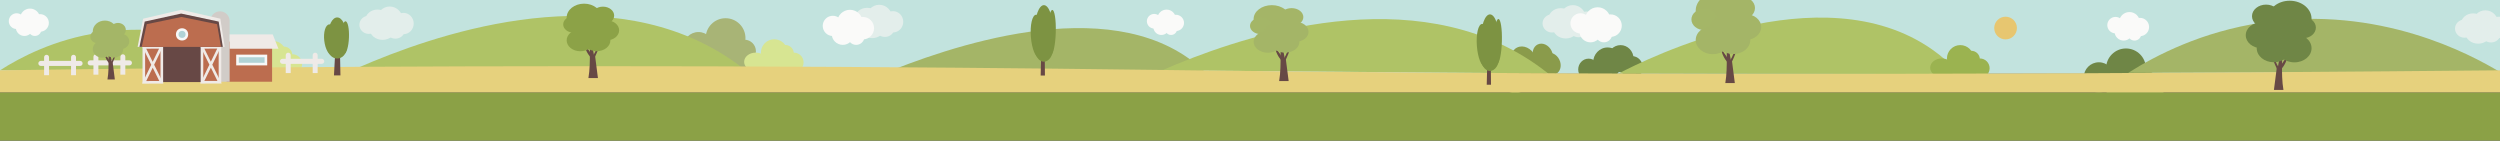 <?xml version="1.0" encoding="utf-8"?>
<!-- Generator: Adobe Illustrator 25.2.0, SVG Export Plug-In . SVG Version: 6.00 Build 0)  -->
<svg version="1.1" id="레이어_1" xmlns="http://www.w3.org/2000/svg" xmlns:xlink="http://www.w3.org/1999/xlink" x="0px"
	 y="0px" viewBox="0 0 1920 108" style="enable-background:new 0 0 1920 108;" xml:space="preserve">
<rect x="0" y="0" width="1920" height="108" fill="#333333" stroke="none"/>
<style type="text/css">
	.st0{fill:#C2E3DE;}
	.st1{fill:#A8B476;}
	.st2{fill:#6F8646;}
	.st3{fill:#AFC366;}
	.st4{fill:#D7E592;}
	.st5{fill:#8BA146;}
	.st6{fill:#A4B567;}
	.st7{fill:#E3EEEB;}
	.st8{fill:#FAFAF9;}
	.st9{fill:#8A9B4B;}
	.st10{fill:#E7C670;}
	.st11{fill:#9BB350;}
	.st12{fill:#E6D17D;}
	.st13{fill:#BC6D4F;}
	.st14{fill:#D1CCC8;}
	.st15{fill:#EFEAE7;}
	.st16{fill:#674845;}
	.st17{fill:#B1D3D6;stroke:#F7F8F8;stroke-width:2;stroke-miterlimit:10;}
	.st18{fill:none;stroke:#EFEAE7;stroke-width:2;stroke-miterlimit:10;}
	.st19{fill:#674945;}
	.st20{fill:#8CA247;}
	.st21{fill:#A4B667;}
	.st22{fill:#7D9342;}
	.st23{fill:#B8946F;}
</style>
<rect class="st0" width="1920" height="56.67"/>
<g>
	<circle class="st1" cx="557.23" cy="29.28" r="15.29"/>
	<circle class="st1" cx="536.43" cy="36.25" r="11.65"/>
	<circle class="st1" cx="571.66" cy="39.36" r="8.89"/>
	<ellipse class="st1" cx="557.23" cy="45.62" rx="15.29" ry="9.37"/>
	<ellipse class="st1" cx="575.7" cy="47.87" rx="10.35" ry="7.12"/>
</g>
<g>
	<circle class="st2" cx="1632.75" cy="52.51" r="15.29"/>
	<circle class="st2" cx="1611.95" cy="59.48" r="11.65"/>
	<circle class="st2" cx="1647.18" cy="62.59" r="8.89"/>
	<ellipse class="st2" cx="1632.75" cy="68.85" rx="15.29" ry="9.37"/>
	<ellipse class="st2" cx="1651.22" cy="71.1" rx="10.35" ry="7.12"/>
</g>
<path class="st3" d="M213.49,54c-16.67-10.16-69.4-39.35-137.26-28.96C41.91,30.3,15.94,43.81,0,54"/>
<g>
	<circle class="st4" cx="209.51" cy="41.65" r="10.26"/>
	<ellipse class="st4" cx="195.26" cy="48.78" rx="8.89" ry="7.12"/>
	<circle class="st4" cx="224.52" cy="49.16" r="7.51"/>
	<circle class="st4" cx="218.01" cy="42.29" r="6.51"/>
	<ellipse class="st4" cx="209.51" cy="52.22" rx="10.26" ry="6.74"/>
</g>
<rect y="71" class="st5" width="1920" height="41.06"/>
<path class="st3" d="M276,51.56c54.1-23.41,181.92-69.67,278.48-10.27c6.11,3.76,12.15,7.97,18.1,12.71"/>
<path class="st3" d="M639.98,50.78"/>
<path class="st6" d="M675.48,57.77c50.77-21.01,174.94-65.27,243.88-7.97c2.96,2.46,5.82,5.11,8.58,7.97"/>
<path class="st6" d="M1920,55.33c-22.74-13.64-92.63-51.47-182.6-37.99c-46.33,6.94-81.42,25-102.94,38.6"/>
<circle class="st1" cx="580.14" cy="45.18" r="1.32"/>
<g>
	<ellipse class="st7" cx="675.28" cy="14.19" rx="10.08" ry="10.52"/>
	<ellipse class="st7" cx="685.85" cy="16.74" rx="7.84" ry="8.18"/>
	<ellipse class="st7" cx="665.9" cy="14.19" rx="9.38" ry="8.18"/>
	<ellipse class="st7" cx="659.24" cy="17.72" rx="7.28" ry="6.99"/>
	<ellipse class="st7" cx="679.62" cy="21.64" rx="7.28" ry="6.72"/>
	<ellipse class="st7" cx="669.74" cy="20.89" rx="9.87" ry="8.4"/>
</g>
<g>
	<ellipse class="st7" cx="299.32" cy="15.52" rx="10.08" ry="10.52"/>
	<ellipse class="st7" cx="309.89" cy="18.07" rx="7.84" ry="8.18"/>
	<ellipse class="st7" cx="289.94" cy="15.52" rx="9.38" ry="8.18"/>
	<ellipse class="st7" cx="283.28" cy="19.05" rx="7.28" ry="6.99"/>
	<ellipse class="st7" cx="303.65" cy="22.97" rx="7.28" ry="6.72"/>
	<ellipse class="st7" cx="293.78" cy="22.22" rx="9.87" ry="8.4"/>
</g>
<g>
	<ellipse class="st7" cx="1208" cy="14.45" rx="10.08" ry="10.52"/>
	<ellipse class="st7" cx="1218.57" cy="17" rx="7.84" ry="8.18"/>
	<ellipse class="st7" cx="1198.62" cy="14.45" rx="9.38" ry="8.18"/>
	<ellipse class="st7" cx="1191.96" cy="17.98" rx="7.28" ry="6.99"/>
	<ellipse class="st7" cx="1212.33" cy="21.9" rx="7.28" ry="6.72"/>
	<ellipse class="st7" cx="1202.46" cy="21.15" rx="9.87" ry="8.4"/>
</g>
<g>
	<circle class="st8" cx="652.77" cy="17.39" r="9.87"/>
	<circle class="st8" cx="639.62" cy="19.88" r="7.77"/>
	<circle class="st8" cx="662.64" cy="21.64" r="8.65"/>
	<circle class="st8" cx="647.26" cy="25.93" r="8.53"/>
	<circle class="st8" cx="657.54" cy="28.05" r="6.41"/>
</g>
<g>
	<circle class="st8" cx="23.06" cy="14.3" r="7.71"/>
	<circle class="st8" cx="12.8" cy="16.24" r="6.06"/>
	<circle class="st8" cx="30.77" cy="17.61" r="6.75"/>
	<circle class="st8" cx="18.76" cy="20.96" r="6.66"/>
	<circle class="st8" cx="26.79" cy="22.62" r="5"/>
</g>
<g>
	
		<ellipse transform="matrix(0.901 -0.433 0.433 0.901 94.95 511.434)" class="st9" cx="1170.76" cy="47.17" rx="9.66" ry="11.67"/>
	
		<ellipse transform="matrix(0.901 -0.433 0.433 0.901 88.712 509.15)" class="st9" cx="1162.63" cy="59.73" rx="10.42" ry="12.59"/>
	
		<ellipse transform="matrix(0.901 -0.433 0.433 0.901 93.136 516.126)" class="st9" cx="1180.16" cy="53.5" rx="8.09" ry="9.77"/>
	
		<ellipse transform="matrix(0.901 -0.433 0.433 0.901 98.432 517.309)" class="st9" cx="1185.41" cy="42.46" rx="7.48" ry="9.04"/>
	
		<ellipse transform="matrix(0.901 -0.433 0.433 0.901 96.148 520.662)" class="st9" cx="1191.63" cy="49.16" rx="7.22" ry="8.73"/>
</g>
<g>
	<circle class="st8" cx="895.93" cy="14.51" r="7.14"/>
	<circle class="st8" cx="886.42" cy="16.31" r="5.62"/>
	<circle class="st8" cx="903.07" cy="17.59" r="6.26"/>
	<circle class="st8" cx="891.94" cy="20.69" r="6.17"/>
	<circle class="st8" cx="899.38" cy="22.22" r="4.64"/>
</g>
<g>
	<circle class="st8" cx="1227.01" cy="15.45" r="9.87"/>
	<circle class="st8" cx="1213.86" cy="17.94" r="7.77"/>
	<circle class="st8" cx="1236.88" cy="19.7" r="8.65"/>
	<circle class="st8" cx="1221.5" cy="23.99" r="8.53"/>
	<circle class="st8" cx="1231.78" cy="26.11" r="6.41"/>
</g>
<g>
	<circle class="st8" cx="1635.43" cy="17.28" r="8.03"/>
	<circle class="st8" cx="1624.72" cy="19.3" r="6.32"/>
	<circle class="st8" cx="1643.46" cy="20.74" r="7.04"/>
	<circle class="st8" cx="1630.94" cy="24.22" r="6.95"/>
	<circle class="st8" cx="1639.31" cy="25.95" r="5.22"/>
</g>
<g>
	<ellipse class="st7" cx="1908.77" cy="18.45" rx="10.08" ry="10.52"/>
	<ellipse class="st7" cx="1919.33" cy="21" rx="7.84" ry="8.18"/>
	<ellipse class="st7" cx="1899.39" cy="18.45" rx="9.38" ry="8.18"/>
	<ellipse class="st7" cx="1892.73" cy="21.98" rx="7.28" ry="6.99"/>
	<ellipse class="st7" cx="1913.1" cy="25.9" rx="7.28" ry="6.72"/>
	<ellipse class="st7" cx="1903.23" cy="25.14" rx="9.87" ry="8.4"/>
</g>
<circle class="st10" cx="1540.28" cy="21.54" r="8.72"/>
<g>
	<circle class="st4" cx="594.63" cy="40.41" r="10.26"/>
	<ellipse class="st4" cx="580.39" cy="47.53" rx="8.89" ry="7.12"/>
	<circle class="st4" cx="609.65" cy="47.92" r="7.51"/>
	<circle class="st4" cx="603.14" cy="41.05" r="6.51"/>
	<ellipse class="st4" cx="594.63" cy="50.98" rx="10.26" ry="6.74"/>
</g>
<g>
	<ellipse class="st2" cx="1244.6" cy="45.04" rx="9.98" ry="10.4"/>
	<ellipse class="st2" cx="1234.63" cy="48.05" rx="11.12" ry="11.6"/>
	<ellipse class="st2" cx="1253.27" cy="51.85" rx="8.43" ry="8.79"/>
	<ellipse class="st2" cx="1220.04" cy="53.36" rx="7.98" ry="8.32"/>
</g>
<path class="st3" d="M892.44,54c54.1-23.41,181.92-69.67,278.48-10.27c6.11,3.76,12.15,7.97,18.1,12.71"/>
<path class="st3" d="M1242.94,56.5c21.88-11.29,155.58-78.18,240.82-18.59c7.32,5.11,14.55,11.35,21.45,19"/>
<g>
	<circle class="st11" cx="1505.51" cy="44.89" r="10.26"/>
	<ellipse class="st11" cx="1491.26" cy="52.01" rx="8.89" ry="7.12"/>
	<circle class="st11" cx="1520.52" cy="52.4" r="7.51"/>
	<circle class="st11" cx="1514.01" cy="45.53" r="6.51"/>
	<ellipse class="st11" cx="1505.51" cy="55.46" rx="10.26" ry="6.74"/>
</g>
<path class="st12" d="M1920,71H0V54c146.13-2.07,370.89-4.22,648.56-2.61C774.35,52.12,862.5,53.35,915.07,54
	c214.72,2.66,540.02,4.51,1004.93,0C1920,59.67,1920,65.33,1920,71z"/>
<g>
	<rect x="173.97" y="31.93" class="st13" width="35" height="30.84"/>
	<path class="st14" d="M176.35,62.77h-14.81V16.11c0-4.09,3.32-7.41,7.41-7.41h0c4.09,0,7.41,3.32,7.41,7.41V62.77z"/>
	<polygon class="st15" points="172.55,36 105.69,36 109.91,14.36 139.12,7.51 169.23,14.36 	"/>
	<polygon class="st15" points="213.85,37.45 176.35,37.45 176.35,26.41 209.46,26.41 	"/>
	<rect x="124.28" y="36" class="st16" width="31.08" height="27.03"/>
	<rect x="182.4" y="42.97" class="st17" width="21.81" height="6.25"/>
	<circle class="st18" cx="139.82" cy="26.41" r="3.7"/>
	<path class="st18" d="M155.49,63.67"/>
	<path class="st18" d="M155.49,36.05"/>
	<path class="st18" d="M168.18,63.67"/>
	<path class="st18" d="M168.18,36.05"/>
	<g>
		<g>
			<g>
				<rect x="110.31" y="36" class="st13" width="13.97" height="27.61"/>
				<polygon class="st18" points="110.69,36.43 123.77,36.36 110.69,63.25 123.94,63.19 				"/>
			</g>
			<line class="st18" x1="124.28" y1="36" x2="124.28" y2="63.61"/>
		</g>
		<line class="st18" x1="110.45" y1="36.11" x2="110.45" y2="63.72"/>
	</g>
	<g>
		<g>
			<g>
				<rect x="154.97" y="35.94" class="st13" width="13.97" height="27.61"/>
				<polygon class="st18" points="155.35,36.38 168.43,36.31 155.35,63.19 168.59,63.14 				"/>
			</g>
			<line class="st18" x1="168.94" y1="35.94" x2="168.94" y2="63.56"/>
		</g>
		<line class="st18" x1="155.11" y1="36.05" x2="155.11" y2="63.66"/>
	</g>
	<polygon class="st16" points="171.13,36 107.11,36 111.15,16.57 139.12,10.42 167.95,16.57 	"/>
	<polygon class="st13" points="169.72,36 108.86,36 112.7,18.56 139.29,13.04 166.7,18.56 	"/>
	<circle class="st17" cx="139.82" cy="26.41" r="3.7"/>
</g>
<g>
	<path class="st15" d="M247.09,49.03h-30.12c-1.07,0-1.94-0.87-1.94-1.94v0c0-1.07,0.87-1.94,1.94-1.94h30.12
		c1.07,0,1.94,0.87,1.94,1.94v0C249.03,48.16,248.16,49.03,247.09,49.03z"/>
	<path class="st15" d="M223.25,56.13h-3.8V42.37c0-1.05,0.85-1.9,1.9-1.9h0c1.05,0,1.9,0.85,1.9,1.9V56.13z"/>
	<path class="st15" d="M243.95,56.13h-3.8V42.37c0-1.05,0.85-1.9,1.9-1.9l0,0c1.05,0,1.9,0.85,1.9,1.9V56.13z"/>
</g>
<g>
	<path class="st15" d="M61.51,50.64H31.39c-1.07,0-1.94-0.87-1.94-1.94v0c0-1.07,0.87-1.94,1.94-1.94h30.12
		c1.07,0,1.94,0.87,1.94,1.94v0C63.45,49.77,62.58,50.64,61.51,50.64z"/>
	<path class="st15" d="M37.67,57.74h-3.8V43.98c0-1.05,0.85-1.9,1.9-1.9h0c1.05,0,1.9,0.85,1.9,1.9V57.74z"/>
	<path class="st15" d="M58.37,57.74h-3.8V43.98c0-1.05,0.85-1.9,1.9-1.9h0c1.05,0,1.9,0.85,1.9,1.9V57.74z"/>
</g>
<g>
	<path class="st15" d="M99.39,50.24H69.27c-1.07,0-1.94-0.87-1.94-1.94v0c0-1.07,0.87-1.94,1.94-1.94h30.12
		c1.07,0,1.94,0.87,1.94,1.94v0C101.33,49.37,100.46,50.24,99.39,50.24z"/>
	<path class="st15" d="M75.56,57.35h-3.8V43.58c0-1.05,0.85-1.9,1.9-1.9h0c1.05,0,1.9,0.85,1.9,1.9V57.35z"/>
	<path class="st15" d="M96.25,57.35h-3.8V43.58c0-1.05,0.85-1.9,1.9-1.9l0,0c1.05,0,1.9,0.85,1.9,1.9V57.35z"/>
</g>
<path class="st19" d="M250.47,34.92"/>
<g>
	<path class="st19" d="M459.22,59.97h-7.32c1.13-6.6,1.13-13.2,1.13-19.81c0-1.9,0-4.95,0-6.85c2.97,0.63,2.27,10.56,4,9.73
		L459.22,59.97z"/>
	<path class="st19" d="M455.56,45.74c-0.8-0.6-1.66-1.38-2.52-2.4c-2.96-3.49-4.14-7.76-4.63-10.14c1.54,2.21,3.09,4.42,4.63,6.63"
		/>
	<path class="st19" d="M460.17,32.71c0.16,0.53,1.37,1-2.69,9.84c-0.78,1.69-2.56,4.48-3.1,4.05c-0.66-0.52,1.04-3.77,2.64-6.53"/>
</g>
<g>
	<path class="st19" d="M989.69,62.28h-7.32c1.13-6.6,1.13-13.2,1.13-19.81c0-1.9,0-4.95,0-6.85c2.97,0.63,2.27,10.56,4,9.73
		L989.69,62.28z"/>
	<path class="st19" d="M986.03,48.05c-0.8-0.6-1.66-1.38-2.52-2.4c-2.96-3.49-4.14-7.76-4.63-10.14c1.54,2.21,3.09,4.42,4.63,6.63"
		/>
	<path class="st19" d="M990.64,35.02c0.16,0.53,1.37,1-2.69,9.84c-0.78,1.69-2.56,4.48-3.1,4.05c-0.66-0.52,1.04-3.77,2.64-6.53"/>
</g>
<g>
	<g>
		<ellipse class="st20" cx="448.58" cy="13.49" rx="13.39" ry="10.68"/>
		<ellipse class="st20" cx="440.47" cy="18.75" rx="7.93" ry="6.33"/>
		<ellipse class="st20" cx="465.86" cy="23.29" rx="9.64" ry="7.69"/>
		<ellipse class="st20" cx="445.7" cy="30.98" rx="10.51" ry="8.39"/>
		<ellipse class="st20" cx="463.06" cy="11.98" rx="8.62" ry="6.88"/>
		<ellipse class="st20" cx="458.32" cy="30.95" rx="10.48" ry="8.36"/>
	</g>
	
		<ellipse transform="matrix(0.642 -0.767 0.767 0.642 142.726 354.614)" class="st20" cx="450.99" cy="24.51" rx="7.93" ry="7.71"/>
</g>
<g>
	<g>
		<ellipse class="st6" cx="976.79" cy="14.63" rx="14.02" ry="10.68"/>
		<ellipse class="st21" cx="968.3" cy="19.89" rx="8.3" ry="6.33"/>
		<ellipse class="st6" cx="994.88" cy="24.43" rx="10.09" ry="7.69"/>
		<ellipse class="st6" cx="973.78" cy="32.12" rx="11.01" ry="8.39"/>
		<ellipse class="st6" cx="991.94" cy="13.12" rx="9.03" ry="6.88"/>
		<ellipse class="st6" cx="986.99" cy="32.09" rx="10.97" ry="8.36"/>
	</g>
	
		<ellipse transform="matrix(0.957 -0.289 0.289 0.957 34.334 283.974)" class="st6" cx="979.31" cy="25.66" rx="8.2" ry="7.81"/>
</g>
<g>
	<path class="st19" d="M1332.35,63.8h-7.32c1.13-6.6,1.13-13.2,1.13-19.81c0-1.9,0-4.95,0-6.85c2.97,0.63,2.27,10.56,4,9.73
		L1332.35,63.8z"/>
	<path class="st19" d="M1328.69,49.57c-0.8-0.6-1.66-1.38-2.52-2.4c-2.96-3.49-4.14-7.76-4.63-10.14c1.54,2.21,3.09,4.42,4.63,6.63"
		/>
	<path class="st19" d="M1333.3,36.55c0.16,0.53,1.37,1-2.69,9.84c-0.78,1.69-2.56,4.48-3.1,4.05c-0.66-0.52,1.04-3.77,2.64-6.53"/>
</g>
<g>
	<g>
		<ellipse class="st6" cx="1319.01" cy="8.1" rx="16.7" ry="13.83"/>
		<ellipse class="st21" cx="1308.9" cy="14.92" rx="9.89" ry="8.19"/>
		<ellipse class="st6" cx="1340.57" cy="20.79" rx="12.03" ry="9.96"/>
		<ellipse class="st6" cx="1315.42" cy="30.75" rx="13.11" ry="10.86"/>
		<ellipse class="st6" cx="1337.07" cy="6.16" rx="10.76" ry="8.9"/>
		<ellipse class="st6" cx="1331.16" cy="30.71" rx="13.07" ry="10.82"/>
	</g>
	
		<ellipse transform="matrix(0.283 -0.959 0.959 0.283 926.574 1284.065)" class="st6" cx="1322.02" cy="22.38" rx="10.19" ry="9.69"/>
</g>
<g>
	<path class="st19" d="M1746.37,69.08h7.32c-1.13-6.6-1.13-13.2-1.13-19.81c0-1.9,0-4.95,0-6.85c-2.97,0.63-2.27,10.56-4,9.73
		L1746.37,69.08z"/>
	<path class="st19" d="M1750.02,54.85c0.8-0.6,1.66-1.38,2.52-2.4c2.96-3.49,4.14-7.76,4.63-10.14c-1.54,2.21-3.09,4.42-4.63,6.63"
		/>
	<path class="st19" d="M1745.41,41.83c-0.16,0.53-1.37,1,2.69,9.84c0.78,1.69,2.56,4.48,3.1,4.05c0.66-0.52-1.04-3.77-2.64-6.53"/>
</g>
<g>
	<g>
		<ellipse class="st2" cx="1758.49" cy="14.39" rx="16.78" ry="13.83"/>
		<ellipse class="st2" cx="1768.65" cy="21.2" rx="9.94" ry="8.19"/>
		<ellipse class="st2" cx="1736.83" cy="27.07" rx="12.09" ry="9.96"/>
		<ellipse class="st2" cx="1762.1" cy="37.03" rx="13.18" ry="10.86"/>
		<ellipse class="st2" cx="1740.34" cy="12.44" rx="10.81" ry="8.9"/>
		<ellipse class="st2" cx="1746.28" cy="36.99" rx="13.13" ry="10.82"/>
	</g>
	
		<ellipse transform="matrix(0.95 -0.311 0.311 0.95 78.212 547.603)" class="st2" cx="1755.47" cy="28.66" rx="9.73" ry="10.19"/>
</g>
<polygon class="st16" points="261.46,57.89 256.49,57.89 257.68,35.64 261.02,35.64 "/>
<g>
	<path class="st19" d="M88.2,61.03h-5.67c0.88-5.15,0.88-10.29,0.88-15.44c0-1.48,0-3.86,0-5.34c2.3,0.49,1.76,8.23,3.11,7.58
		L88.2,61.03z"/>
	<path class="st19" d="M85.36,49.94c-0.62-0.47-1.29-1.08-1.96-1.87c-2.3-2.72-3.21-6.05-3.59-7.9c1.2,1.72,2.39,3.45,3.59,5.17"/>
	<path class="st19" d="M88.94,39.79c0.12,0.41,1.06,0.78-2.09,7.67c-0.6,1.32-1.99,3.49-2.4,3.16c-0.51-0.41,0.81-2.94,2.05-5.09"/>
</g>
<g>
	<g>
		<ellipse class="st21" cx="80.55" cy="24.13" rx="9.31" ry="8.33"/>
		<ellipse class="st21" cx="74.91" cy="28.23" rx="5.52" ry="4.93"/>
		<ellipse class="st21" cx="92.57" cy="31.77" rx="6.71" ry="6"/>
		<ellipse class="st21" cx="78.55" cy="37.77" rx="7.31" ry="6.54"/>
		<ellipse class="st21" cx="90.62" cy="22.96" rx="6" ry="5.36"/>
		<ellipse class="st21" cx="87.32" cy="37.74" rx="7.29" ry="6.52"/>
	</g>
	
		<ellipse transform="matrix(0.112 -0.994 0.994 0.112 40.527 110.786)" class="st21" cx="82.22" cy="32.73" rx="6.12" ry="5.42"/>
</g>
<g>
	<ellipse class="st22" cx="258.97" cy="27.45" rx="6.99" ry="14.06"/>
	
		<ellipse transform="matrix(0.993 -0.116 0.116 0.993 -1.856 29.596)" class="st22" cx="254.29" cy="30.81" rx="5.23" ry="12.06"/>
	
		<ellipse transform="matrix(0.041 -0.999 0.999 0.041 225.279 292.23)" class="st22" cx="264.89" cy="28.75" rx="12.45" ry="3.14"/>
	<ellipse class="st22" cx="258.97" cy="36.85" rx="7.26" ry="8.1"/>
</g>
<polygon class="st16" points="802.51,58 799.22,58 800.01,27.35 802.22,27.35 "/>
<g>
	<ellipse class="st22" cx="801.71" cy="23.31" rx="6.99" ry="19.36"/>
	
		<ellipse transform="matrix(0.997 -0.076 0.076 0.997 0.178 60.559)" class="st22" cx="797.02" cy="27.93" rx="5.25" ry="16.56"/>
	
		<ellipse transform="matrix(0.029 -1 1 0.029 759.174 831.657)" class="st22" cx="807.62" cy="25.1" rx="17.13" ry="3.14"/>
	<ellipse class="st22" cx="801.71" cy="36.25" rx="7.26" ry="11.15"/>
</g>
<polygon class="st16" points="1145.09,65.1 1141.8,65.1 1142.59,34.45 1144.8,34.45 "/>
<g>
	<ellipse class="st22" cx="1144.29" cy="30.41" rx="6.99" ry="19.36"/>
	
		<ellipse transform="matrix(0.997 -0.076 0.076 0.997 0.627 86.575)" class="st22" cx="1139.6" cy="35.03" rx="5.25" ry="16.56"/>
	
		<ellipse transform="matrix(0.029 -1 1 0.029 1084.75 1180.99)" class="st22" cx="1150.2" cy="32.2" rx="17.13" ry="3.14"/>
	<ellipse class="st22" cx="1144.29" cy="43.35" rx="7.26" ry="11.15"/>
</g>
<path class="st23" d="M509.36-109.77h-42.94c-8.52,0-15.42-6.9-15.42-15.42v-7.15c0-8.52,6.9-15.42,15.42-15.42h42.94
	c8.52,0,15.42,6.9,15.42,15.42v7.15C524.78-116.67,517.87-109.77,509.36-109.77z"/>
</svg>
